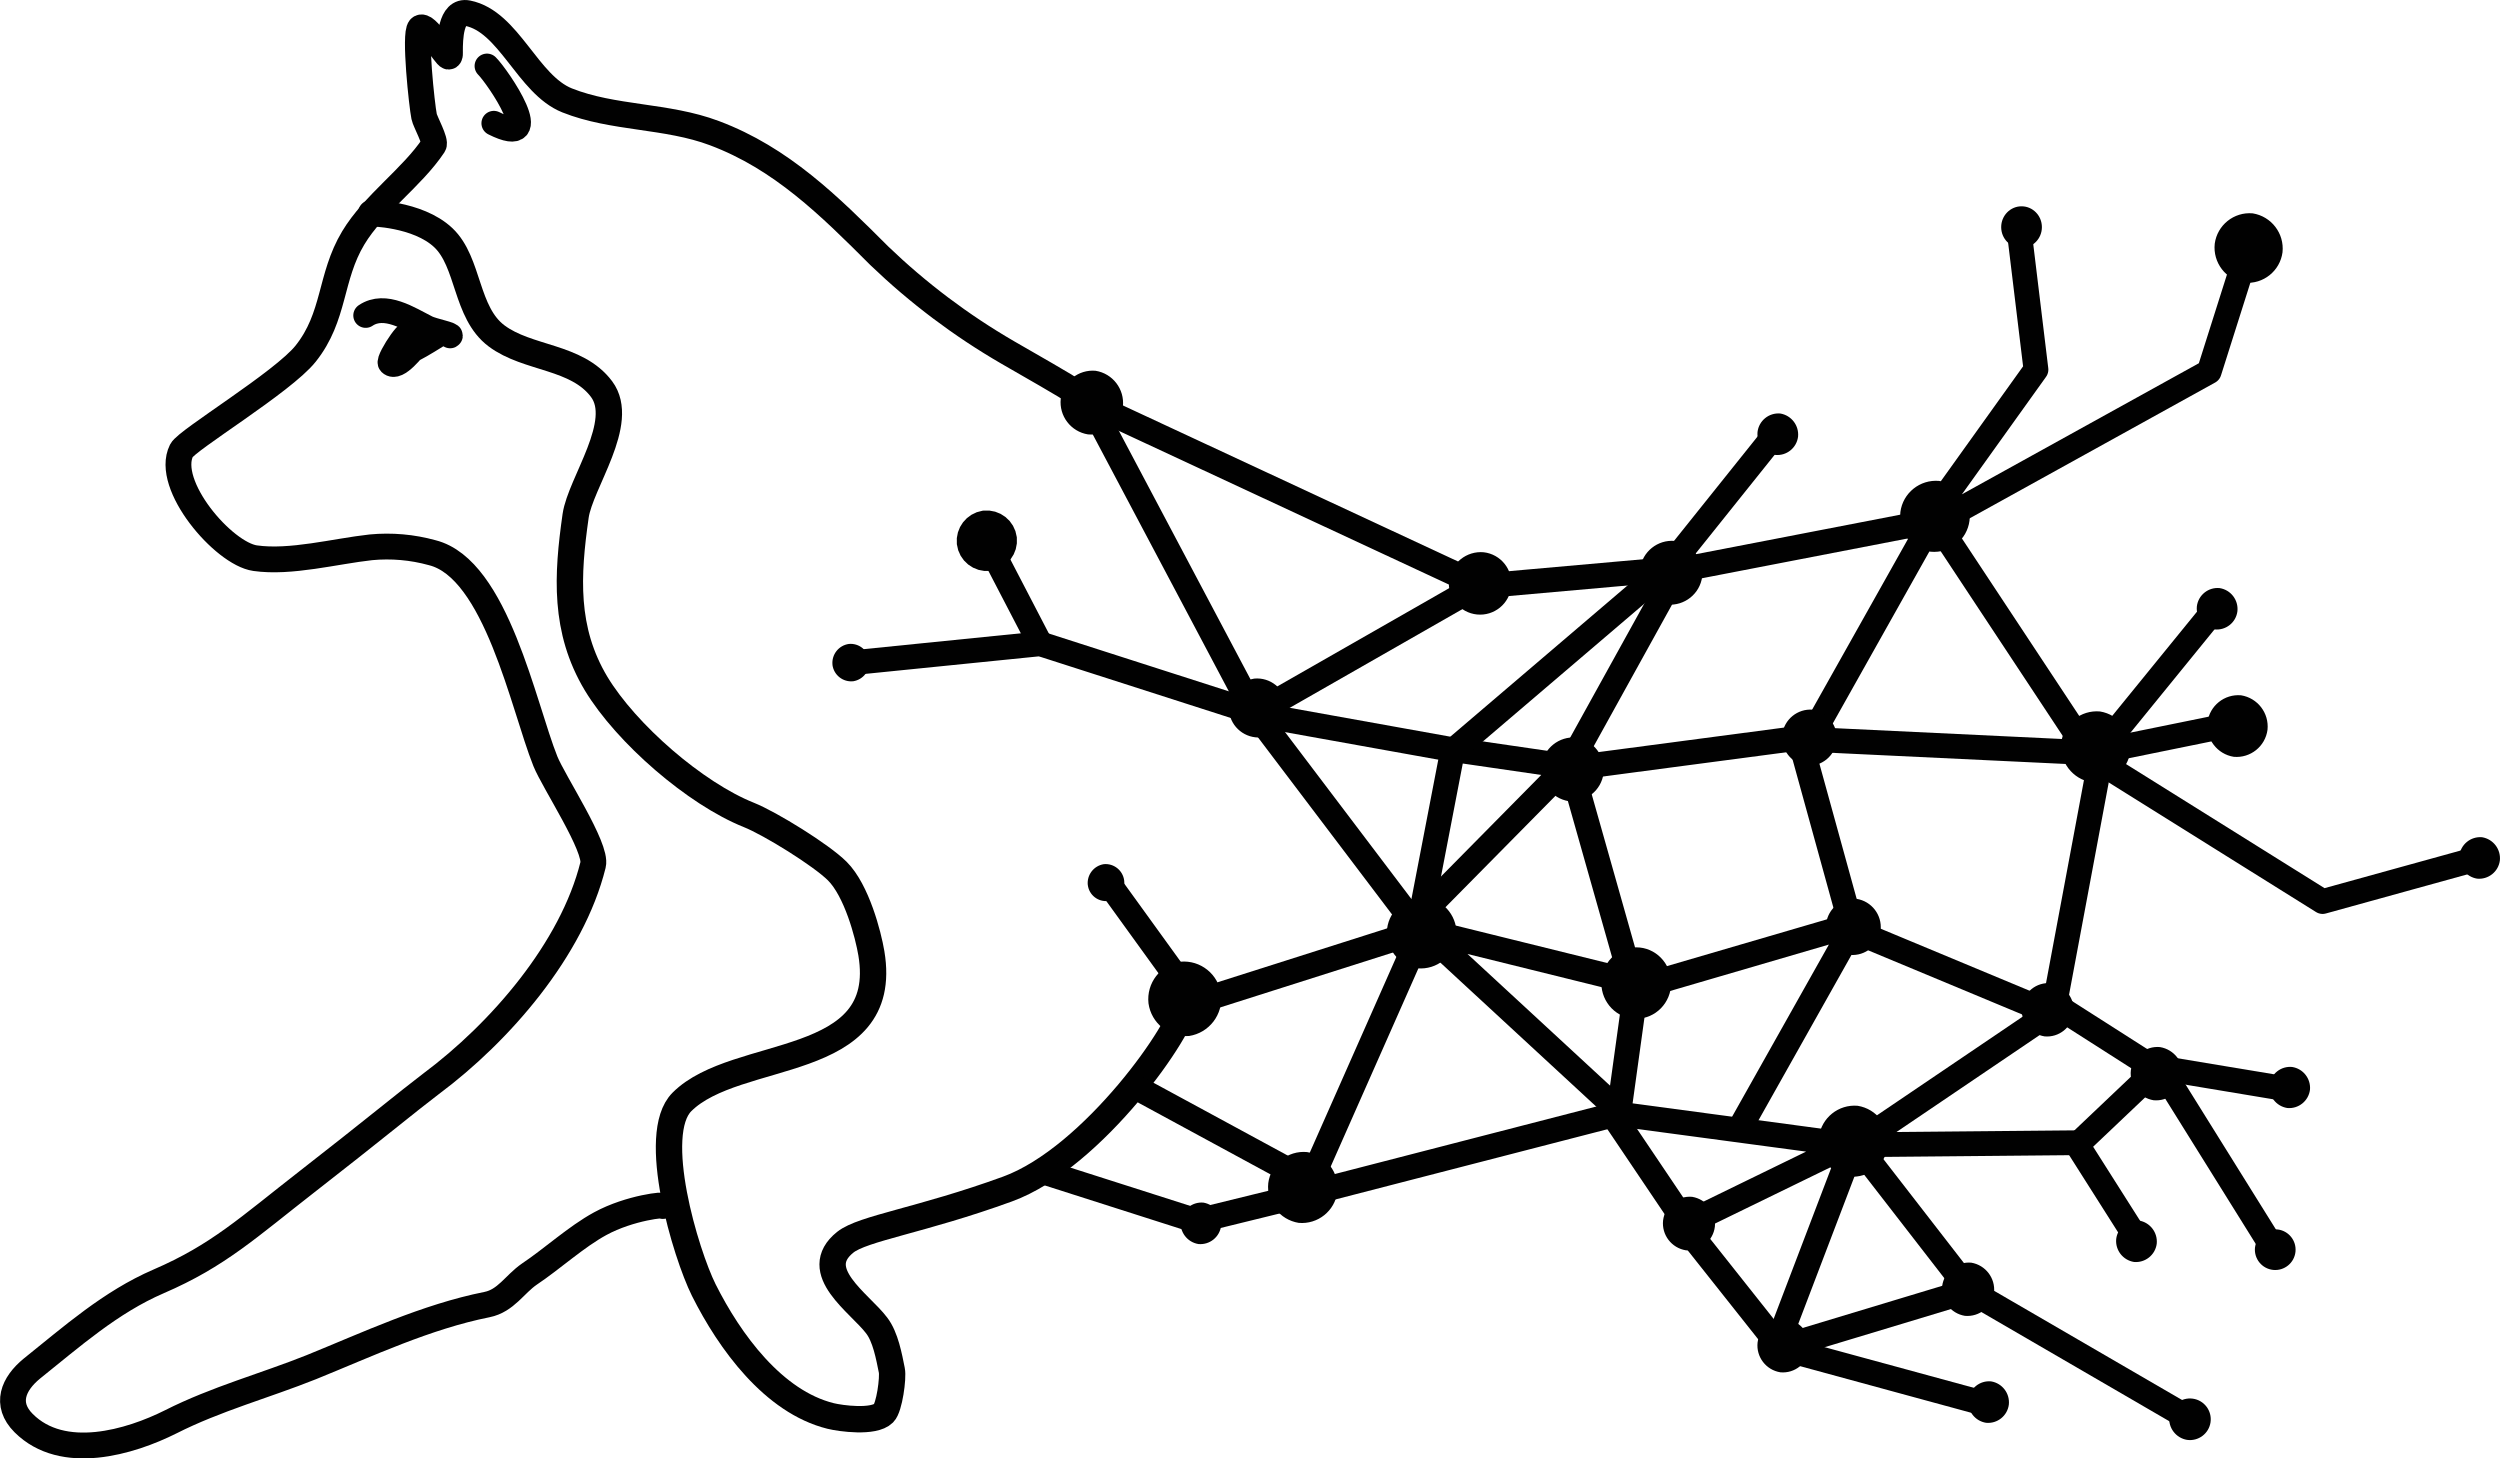 <?xml version="1.0" encoding="UTF-8"?><svg id="Layer_1" xmlns="http://www.w3.org/2000/svg" viewBox="0 0 741.76 432.73"><defs><style>.cls-1{stroke-width:7.82px;}.cls-1,.cls-2,.cls-3,.cls-4{fill:none;stroke:#010101;stroke-linecap:round;stroke-linejoin:round;}.cls-2{stroke-width:7.35px;}.cls-3{stroke-width:7.66px;}.cls-4{stroke-width:9.87px;}.cls-5{fill:#010101;stroke-width:0px;}</style></defs><g id="g497"><path id="path383" class="cls-1" d="m110.12,63.26c-.74,0,13.75,0,21.43,7.28,7.69,7.28,6.51,22.18,15.78,29.12,9.26,6.94,23.76,5.91,31.15,15.78s-6.29,27.86-7.69,37.62c-2.52,17.65-3.47,33.81,6.06,49.74,9.02,14.94,29.46,32.64,45.33,38.99,6.38,2.55,21.5,11.92,26.26,16.68,5.75,5.75,9.17,18.82,10.1,24.39,5.84,34.96-40.03,27.9-56.21,44.09-9.58,9.58,1.15,45.08,6.47,55.78,7.71,15.39,20.69,33.18,37.62,37.39,2.98.74,12.85,2.1,15.78-.83,1.69-1.69,2.86-10.53,2.41-12.69-.81-4.03-1.87-9.94-4.51-13.34-4.96-6.6-19.99-16.12-9.31-24.68,5.25-4.19,22.54-6.47,48.12-15.78,25.58-9.31,52.58-48.28,52.58-55.4"/><path id="path385" class="cls-3" d="m317.97,115.82c.83,0-14.7-8.72-19.02-11.27-13.79-8-26.57-17.62-38.07-28.67-14.83-14.83-29.03-28.92-48.93-36.38-14.13-5.32-30.02-4.26-43.68-9.71-11.77-4.71-17.22-23.42-29.5-25.87-5.14-1.04-5.27,7.8-5.27,11.27,0,.18.14,1.62-.38,1.62-.92,0-6.76-10.19-8.5-8.5s.56,23.1,1.22,26.28c.29,1.51,3.61,7.35,2.82,8.5-6.4,9.62-17.78,17.38-23.85,27.5-7.03,11.72-5.32,23.31-14.15,34.37-6.76,8.45-35.25,25.6-36.81,28.71-5.09,10.19,12.46,30.61,21.84,31.94,10.53,1.51,23.71-2.05,34.35-3.22,6.12-.58,12.29-.04,18.21,1.6,19,4.76,27.05,45.62,33.56,61.87,2.46,6.13,15.44,25.67,14.15,30.74-6.2,25.04-27.54,49.68-48.05,64.96-6.33,4.78-18.32,14.67-36.38,28.71-18.05,14.04-26.69,22.25-44.49,29.93-14.24,6.15-25.74,16.39-37.59,25.87-5.5,4.51-8.09,10.53-2.43,16.18,11.63,11.61,31.55,5.68,43.68-.41,13.34-6.76,28.13-10.77,41.63-16.18,16.68-6.76,34.15-14.99,52.18-18.59,5.59-1.13,8.18-6.02,12.53-9.02,6.76-4.51,13.91-11.09,21.03-14.97,8.9-4.85,19.86-5.88,18.59-5.25"/><path id="path387" class="cls-2" d="m146.52,36.57c16.09,8.05,1.22-13.75-2.03-16.99"/><path id="path389" class="cls-2" d="m108.5,93.6c5.77-3.85,12.89.97,18.19,3.63,1.76.88,7.71,2.03,6.87,2.43"/><path id="path391" class="cls-2" d="m120.83,101.49c2.77-7.73-6.02,5.3-5.05,6.27,2.12,2.1,7.1-4.69,8.09-5.68,1.71-1.17,3.63-1.99,5.66-2.41,0,0-4.51,2.84-6.87,4.03-.81.41-2.37,2.12-2.43,1.22-.02-1.17.19-2.33.61-3.43Z"/><polyline id="polyline393" class="cls-2" points="323.95 120.06 439.55 173.88 494.59 168.99 526.41 129.23"/><polyline id="polyline395" class="cls-2" points="495.83 169.6 571.67 154.93 604.08 109.67 599.19 69.3"/><polyline id="polyline397" class="cls-2" points="569.22 157.99 655.47 110.28 667.1 73.58"/><polyline id="polyline399" class="cls-2" points="574.11 154.32 620.6 224.66 689.12 267.49 735.6 254.64"/><polyline id="polyline401" class="cls-2" points="657.3 180.62 622.45 223.45 532.52 219.16 467.68 227.73 429.77 222.21 375.31 212.42 308.64 191.01 254.21 196.51"/><polyline id="polyline403" class="cls-2" points="659.75 215.49 623.67 222.84 609.61 298.07 638.34 316.42 675.04 322.53"/><polyline id="polyline405" class="cls-2" points="673.21 368.42 640.8 316.42 616.32 339.66 632.23 364.74"/><polyline id="polyline407" class="cls-2" points="648.73 420.39 584.52 383.09 550.87 339.66 616.32 339.05"/><polyline id="polyline409" class="cls-2" points="587.59 416.11 527.02 399.61 549.65 340.26 608.37 300.51 549.65 276.05 534.98 222.84 571.06 158.6"/><polyline id="polyline411" class="cls-2" points="527.63 398.98 499.5 363.5 548.43 339.66 479.92 330.48 387.55 354.33 355.14 362.29 311.1 348.22"/><polyline id="polyline413" class="cls-2" points="500.11 362.89 479.92 332.92 485.42 293.16 550.26 274.2 517.24 332.92"/><polyline id="polyline415" class="cls-2" points="497.65 168.99 465.85 226.49 484.2 291.33 422.42 276.05 478.7 328.03"/><polyline id="polyline417" class="cls-2" points="338.01 323.14 388.79 350.68 421.81 276.05 354.53 297.44 330.66 264.42"/><polyline id="polyline419" class="cls-2" points="322.73 118.23 371.66 210.6 419.35 273.59 464.63 227.73"/><polyline id="polyline421" class="cls-2" points="421.2 273.59 430.98 222.84 493.37 169.6"/><line id="line423" class="cls-2" x1="439.55" y1="173.27" x2="375.31" y2="209.99"/><line id="line425" class="cls-2" x1="308.64" y1="191.01" x2="292.75" y2="160.43"/><line id="line427" class="cls-2" x1="527.02" y1="400.22" x2="585.74" y2="382.48"/><path id="path429" class="cls-5" d="m247,197.26c-.31-3.04,1.84-5.78,4.87-6.2,3-.27,5.68,1.88,6.06,4.87.3,3-1.78,5.71-4.76,6.2-3.04.33-5.79-1.83-6.18-4.87Z"/><path id="path431" class="cls-4" d="m288.81,160.92c-.22-2.18,1.3-4.16,3.47-4.51,2.22-.24,4.23,1.34,4.51,3.56.22,2.18-1.3,4.16-3.47,4.51-2.23.25-4.24-1.34-4.51-3.56Z"/><path id="path433" class="cls-5" d="m340.76,297.69c-.65-5.98,3.52-11.42,9.47-12.35,5.97-.55,11.31,3.74,12.06,9.69.65,5.98-3.52,11.42-9.47,12.35-5.95.47-11.24-3.78-12.06-9.69Z"/><path id="path435" class="cls-5" d="m322.75,262.6c-.32-3,1.77-5.73,4.76-6.2,2.99-.28,5.66,1.87,6.04,4.85.37,2.98-1.74,5.7-4.72,6.07-2.98.37-5.7-1.74-6.07-4.72h0Z"/><path id="path437" class="cls-5" d="m364.67,211.12c-.47-4.72,2.8-9,7.48-9.78,4.73-.44,8.96,2.95,9.56,7.66.47,4.72-2.8,9-7.48,9.78-4.73.43-8.95-2.96-9.56-7.66Z"/><path id="path439" class="cls-5" d="m314.73,118.3c-.56,5.12,3,9.78,8.09,10.59,5.11.45,9.68-3.2,10.35-8.29.54-5.13-3.02-9.78-8.11-10.59-5.11-.45-9.67,3.21-10.32,8.29Z"/><path id="path441" class="cls-5" d="m429.92,172.15c-.51,5.1,3.21,9.66,8.31,10.17,5.1.51,9.66-3.21,10.17-8.31.51-5.04-3.12-9.56-8.16-10.15-5.11-.47-9.68,3.2-10.32,8.29Z"/><path id="path443" class="cls-5" d="m376.3,351.04c-.6,5.7,3.36,10.87,9.02,11.79,5.69.51,10.77-3.57,11.49-9.24.61-5.7-3.36-10.87-9.02-11.77-5.69-.52-10.77,3.55-11.49,9.22Z"/><path id="path445" class="cls-5" d="m411.56,275.51c-.61,5.7,3.35,10.88,9.02,11.79,5.7.51,10.78-3.57,11.52-9.24.6-5.7-3.36-10.87-9.02-11.79-5.7-.52-10.79,3.56-11.52,9.24Z"/><path id="path447" class="cls-5" d="m539.69,337.33c-.6,5.69,3.36,10.86,9.02,11.77,5.69.52,10.77-3.55,11.49-9.22.6-5.7-3.36-10.87-9.02-11.79-5.69-.49-10.76,3.58-11.49,9.24Z"/><path id="path449" class="cls-5" d="m541.83,274c-.46,4.51,2.67,8.6,7.14,9.33,4.48.35,8.44-2.87,9.02-7.33.48-4.51-2.67-8.6-7.14-9.31-4.47-.36-8.44,2.85-9.02,7.3Z"/><path id="path451" class="cls-5" d="m651.82,179.88c-.35,3.33,1.97,6.35,5.27,6.87,3.34.34,6.35-2.05,6.76-5.39.35-3.33-1.97-6.35-5.27-6.87-3.34-.33-6.34,2.06-6.76,5.39Z"/><path id="path453" class="cls-5" d="m654.95,214.32c-.53,4.95,2.91,9.45,7.82,10.23,4.95.44,9.36-3.1,10.01-8.02.51-4.95-2.93-9.44-7.84-10.23-4.94-.44-9.35,3.1-9.98,8.02Z"/><path id="path455" class="cls-5" d="m729.69,253.94c-.28,3.29,2.02,6.23,5.27,6.76,3.34.32,6.33-2.06,6.76-5.39.34-3.33-1.97-6.35-5.27-6.9-3.38-.3-6.38,2.15-6.76,5.52Z"/><path id="path457" class="cls-5" d="m673.35,321.85c-.35,3.34,1.96,6.36,5.27,6.9,3.34.32,6.34-2.08,6.76-5.41.29-3.29-2.01-6.24-5.27-6.76-3.3-.34-6.28,1.99-6.76,5.27Z"/><path id="path459" class="cls-5" d="m669.06,370.17c-.33,3.32,2.08,6.28,5.4,6.62,3.32.33,6.28-2.08,6.62-5.4.33-3.26-2-6.19-5.26-6.6-3.34-.34-6.35,2.05-6.76,5.39Z"/><path id="path461" class="cls-5" d="m627.88,367.67c-.28,3.29,2.02,6.23,5.27,6.76,3.33.31,6.32-2.07,6.76-5.39.34-3.33-1.97-6.35-5.27-6.9-3.38-.3-6.38,2.15-6.76,5.52Z"/><path id="path463" class="cls-5" d="m632.23,317.59c-.46,4.28,2.51,8.17,6.76,8.86,4.28.39,8.09-2.68,8.63-6.94.45-4.27-2.52-8.15-6.76-8.84-4.27-.39-8.08,2.67-8.63,6.92Z"/><path id="path465" class="cls-5" d="m576.25,381.58c-.45,4.27,2.52,8.15,6.76,8.84,4.27.37,8.07-2.67,8.63-6.92.44-4.27-2.52-8.15-6.76-8.86-4.27-.37-8.08,2.69-8.63,6.94Z"/><path id="path467" class="cls-5" d="m643.64,420.32c-.34,3.33,1.97,6.35,5.27,6.9,3.38.47,6.5-1.89,6.97-5.26.47-3.38-1.89-6.5-5.26-6.97-3.38-.47-6.5,1.89-6.97,5.26,0,.02,0,.05,0,.07Z"/><path id="path469" class="cls-5" d="m584,415.39c-.29,3.29,2.01,6.24,5.27,6.76,3.34.32,6.33-2.06,6.76-5.39.35-3.34-1.96-6.36-5.27-6.9-3.38-.32-6.39,2.14-6.76,5.52Z"/><path id="path471" class="cls-5" d="m521.48,398.33c-.46,4.28,2.51,8.16,6.76,8.84,4.27.4,8.09-2.66,8.63-6.92.46-4.28-2.51-8.16-6.76-8.84-4.27-.4-8.09,2.66-8.63,6.92Z"/><path id="path473" class="cls-5" d="m493.44,362.13c-.45,4.27,2.52,8.15,6.76,8.84,4.3.37,8.11-2.75,8.61-7.03.44-4.27-2.53-8.14-6.76-8.84-4.3-.37-8.11,2.75-8.61,7.03Z"/><path id="path475" class="cls-5" d="m599.87,298.66c-.46,4.28,2.51,8.16,6.76,8.84,4.28.39,8.09-2.68,8.63-6.94.45-4.27-2.52-8.15-6.76-8.84-4.28-.39-8.09,2.68-8.63,6.94Z"/><path id="path477" class="cls-5" d="m657.12,72.32c-.6,5.59,3.28,10.67,8.84,11.56,5.56.5,10.53-3.48,11.27-9.02.59-5.59-3.3-10.67-8.86-11.56-5.56-.48-10.51,3.49-11.25,9.02Z"/><ellipse id="ellipse479" class="cls-5" cx="599.8" cy="67.39" rx="6.04" ry="6.18"/><path id="path481" class="cls-5" d="m521.46,128.22c-.28,3.29,2.02,6.23,5.27,6.76,3.34.32,6.33-2.06,6.76-5.39.34-3.33-1.97-6.35-5.27-6.9-3.38-.3-6.38,2.15-6.76,5.52Z"/><path id="path483" class="cls-5" d="m563.85,151.93c-.6,5.69,3.36,10.86,9.02,11.77,5.69.52,10.77-3.55,11.49-9.22.6-5.7-3.36-10.87-9.02-11.79-5.69-.49-10.76,3.58-11.49,9.24Z"/><path id="path485" class="cls-5" d="m528.8,217.88c-.48,4.51,2.67,8.6,7.14,9.31,4.47.36,8.44-2.85,9.02-7.3.46-4.51-2.67-8.6-7.14-9.33-4.47-.34-8.43,2.88-9.02,7.33Z"/><path id="path487" class="cls-5" d="m611.57,220.33c-.59,5.7,3.36,10.86,9.02,11.79,5.69.51,10.77-3.57,11.49-9.24.61-5.7-3.35-10.88-9.02-11.79-5.69-.49-10.76,3.58-11.49,9.24Z"/><path id="path489" class="cls-5" d="m457.35,227.12c-.54,5.12,3.01,9.77,8.09,10.59,5.12.47,9.69-3.2,10.35-8.29.56-5.12-3-9.78-8.09-10.59-5.11-.45-9.68,3.2-10.35,8.29Z"/><path id="path491" class="cls-5" d="m486.61,168.79c-.56,5.12,3,9.78,8.09,10.59,5.11.45,9.68-3.2,10.35-8.29.53-5.12-3.01-9.76-8.09-10.59-5.12-.47-9.69,3.2-10.35,8.29Z"/><ellipse id="ellipse493" class="cls-5" cx="485.48" cy="291.67" rx="10.35" ry="10.59"/><path id="path495" class="cls-5" d="m350.32,362.24c-.34,3.31,1.95,6.32,5.23,6.87,3.34.32,6.33-2.06,6.76-5.39.34-3.33-1.97-6.35-5.27-6.9-3.32-.28-6.28,2.1-6.72,5.41Z"/></g></svg>